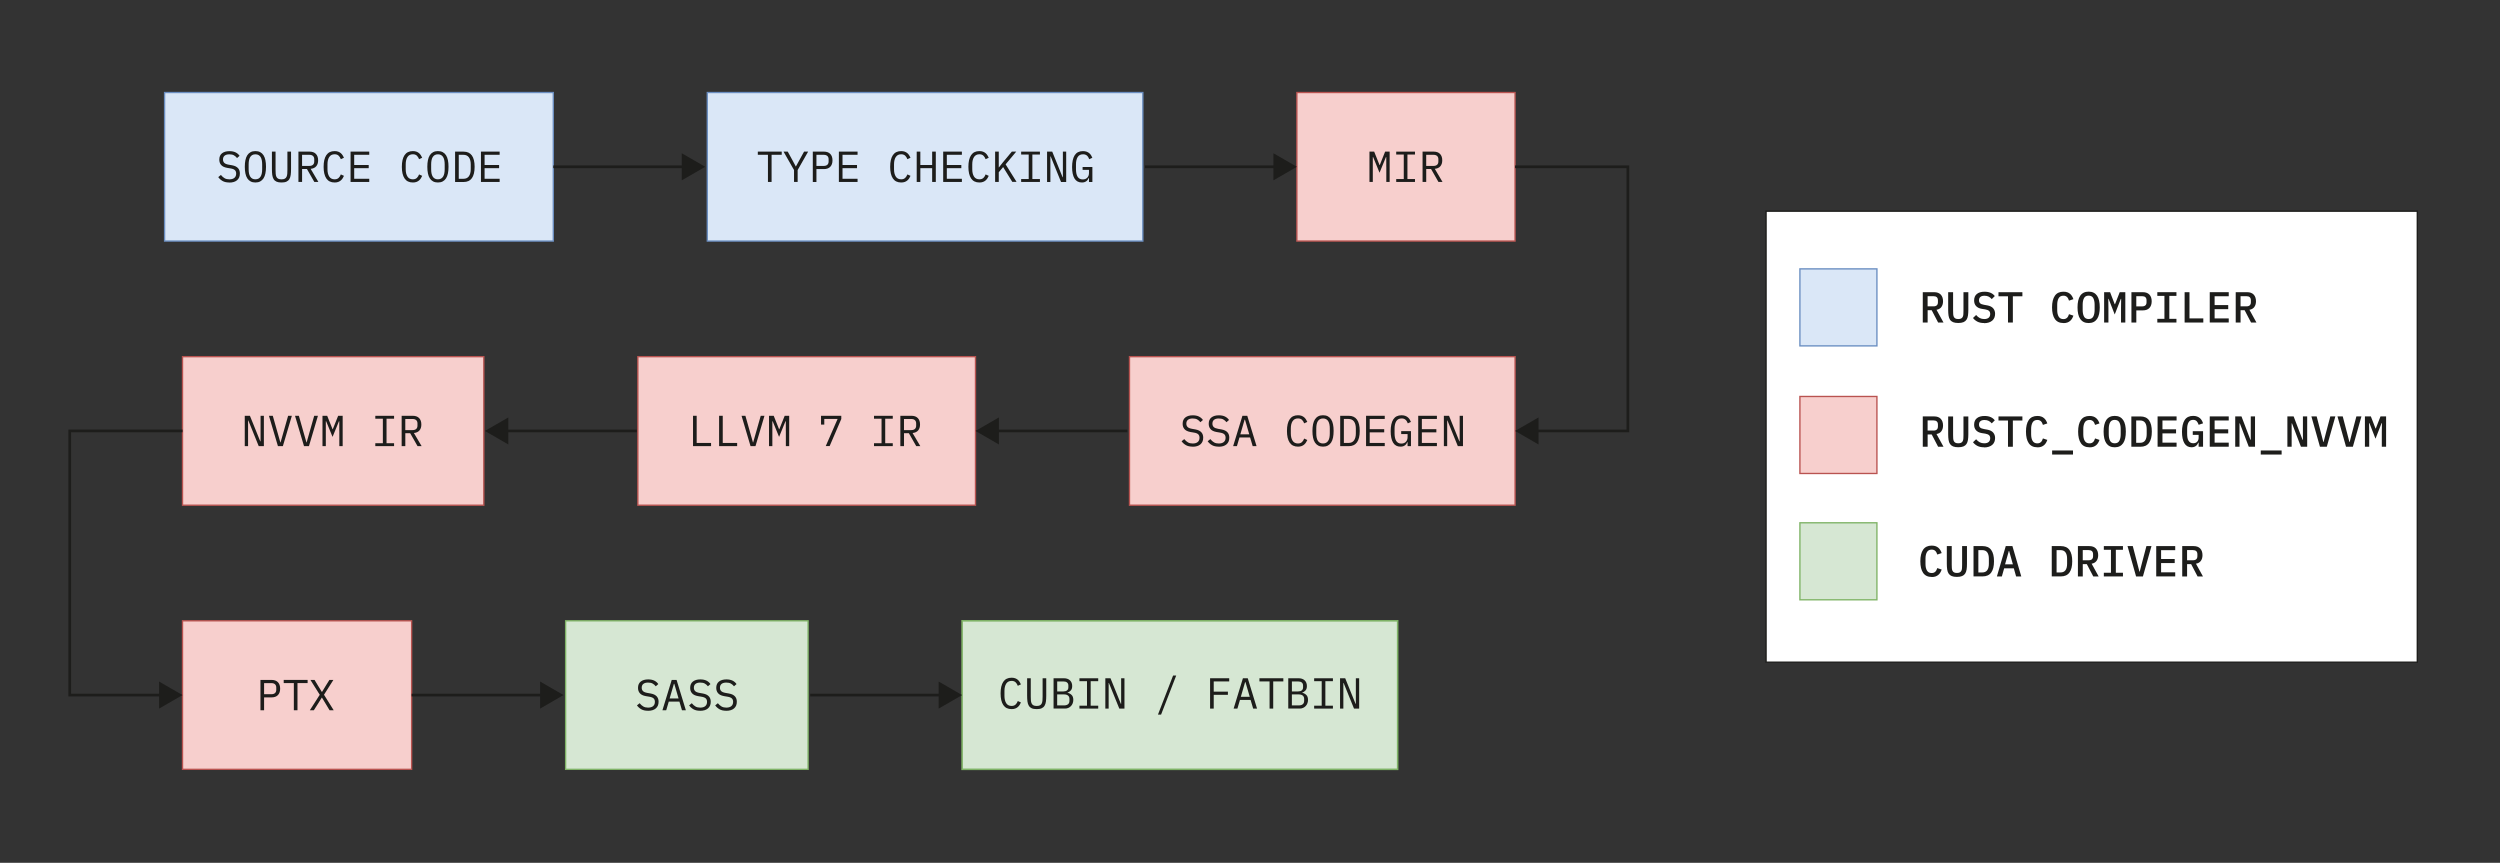<?xml version="1.0" encoding="UTF-8"?><svg id="uuid-ba31ab89-766f-4e79-b352-9a2dfa00c470" xmlns="http://www.w3.org/2000/svg" viewBox="0 0 920.31 317.62"><rect x="0" y="0" width="920.31" height="317.62" fill="#333333" stroke="none"/><defs><style>.uuid-24605979-3a7c-46a0-a630-9b6635916301{fill:none;}.uuid-24605979-3a7c-46a0-a630-9b6635916301,.uuid-98da54d8-7b99-4f0a-93c2-4b90463f7557,.uuid-9e5d0612-d1cd-4d9a-9dae-942afd8607a7,.uuid-15ccc349-8df8-4297-872e-49b38edc8a55,.uuid-fdd281a7-ba90-4a78-82f0-7243ea5070c3,.uuid-361a6b48-7103-4684-a9e9-2559e485c5c1{stroke-miterlimit:10;}.uuid-24605979-3a7c-46a0-a630-9b6635916301,.uuid-fdd281a7-ba90-4a78-82f0-7243ea5070c3{stroke:#1d1d1b;}.uuid-98da54d8-7b99-4f0a-93c2-4b90463f7557,.uuid-9e5d0612-d1cd-4d9a-9dae-942afd8607a7,.uuid-fdd281a7-ba90-4a78-82f0-7243ea5070c3,.uuid-361a6b48-7103-4684-a9e9-2559e485c5c1{stroke-width:.5px;}.uuid-98da54d8-7b99-4f0a-93c2-4b90463f7557,.uuid-15ccc349-8df8-4297-872e-49b38edc8a55{fill:#d6e7d3;stroke:#7fb366;}.uuid-9e5d0612-d1cd-4d9a-9dae-942afd8607a7{fill:#dae7f7;stroke:#6a8ec1;}.uuid-15ccc349-8df8-4297-872e-49b38edc8a55{stroke-width:.58px;}.uuid-fdd281a7-ba90-4a78-82f0-7243ea5070c3{fill:#fff;}.uuid-361a6b48-7103-4684-a9e9-2559e485c5c1{fill:#f7cfcd;stroke:#b95350;}.uuid-60625e82-5628-4b8d-a064-0009bfe8c8fd{fill:#1d1d1b;}</style></defs><rect class="uuid-fdd281a7-ba90-4a78-82f0-7243ea5070c3" x="650.13" y="77.74" width="239.74" height="166.03"/><rect class="uuid-361a6b48-7103-4684-a9e9-2559e485c5c1" x="662.59" y="145.95" width="28.35" height="28.35"/><rect class="uuid-9e5d0612-d1cd-4d9a-9dae-942afd8607a7" x="662.59" y="98.98" width="28.35" height="28.35"/><rect class="uuid-98da54d8-7b99-4f0a-93c2-4b90463f7557" x="662.59" y="192.45" width="28.35" height="28.35"/><g><path class="uuid-60625e82-5628-4b8d-a064-0009bfe8c8fd" d="M709.6,118.73h-1.78v-11.17h4.18c1.07,0,1.88,.3,2.44,.89,.56,.6,.84,1.42,.84,2.46,0,.85-.21,1.55-.62,2.11s-1.01,.89-1.79,1.02l2.58,4.69h-1.98l-2.37-4.53h-1.49v4.53Zm2.14-5.95c1.11,0,1.66-.51,1.66-1.53v-.69c0-1.02-.56-1.53-1.66-1.53h-2.14v3.74h2.14Z"/><path class="uuid-60625e82-5628-4b8d-a064-0009bfe8c8fd" d="M718.98,107.56v6.88c0,.46,.01,.88,.04,1.25,.03,.37,.1,.69,.23,.95s.32,.46,.58,.6c.26,.14,.61,.21,1.06,.21s.8-.07,1.06-.21,.45-.34,.58-.6c.13-.26,.21-.58,.23-.95s.04-.79,.04-1.25v-6.88h1.79v6.54c0,.8-.05,1.5-.14,2.1-.09,.6-.27,1.1-.54,1.5s-.64,.7-1.13,.9c-.49,.2-1.12,.3-1.9,.3s-1.41-.1-1.9-.3c-.48-.2-.86-.5-1.13-.9-.27-.4-.45-.9-.54-1.5s-.14-1.3-.14-2.1v-6.54h1.79Z"/><path class="uuid-60625e82-5628-4b8d-a064-0009bfe8c8fd" d="M730.39,118.92c-.97,0-1.79-.17-2.45-.51s-1.21-.79-1.63-1.35l1.15-1.1c.43,.51,.88,.89,1.36,1.13,.48,.24,1.02,.36,1.63,.36,.7,0,1.24-.16,1.62-.48s.57-.78,.57-1.39c0-.48-.14-.86-.42-1.12-.28-.26-.75-.45-1.42-.57l-1.22-.19c-.53-.08-.98-.23-1.34-.42-.36-.2-.66-.43-.88-.7-.22-.27-.39-.58-.49-.91s-.15-.69-.15-1.06c0-1.05,.34-1.86,1.02-2.4,.68-.55,1.62-.82,2.82-.82,.88,0,1.64,.14,2.26,.42,.62,.28,1.13,.67,1.51,1.18l-1.12,1.12c-.31-.37-.67-.67-1.1-.9-.42-.23-.94-.34-1.56-.34-.66,0-1.17,.14-1.51,.43-.35,.28-.52,.7-.52,1.25,0,.46,.13,.82,.41,1.09,.27,.26,.75,.45,1.45,.57l1.18,.21c1,.18,1.73,.55,2.19,1.09,.46,.55,.69,1.22,.69,2.01,0,.51-.09,.98-.26,1.41-.18,.43-.44,.79-.78,1.09-.35,.3-.77,.53-1.28,.7-.51,.17-1.09,.25-1.74,.25Z"/><path class="uuid-60625e82-5628-4b8d-a064-0009bfe8c8fd" d="M740.98,109.07v9.66h-1.79v-9.66h-3.5v-1.5h8.8v1.5h-3.5Z"/><path class="uuid-60625e82-5628-4b8d-a064-0009bfe8c8fd" d="M759.6,118.92c-1.42,0-2.47-.5-3.16-1.5-.69-1-1.03-2.43-1.03-4.27s.34-3.27,1.03-4.27c.69-1,1.74-1.5,3.16-1.5,.54,0,1.02,.07,1.42,.21,.4,.14,.74,.34,1.03,.59,.29,.25,.53,.54,.73,.87,.2,.33,.36,.69,.49,1.08l-1.62,.54c-.09-.26-.18-.5-.29-.72-.11-.22-.24-.42-.4-.58-.16-.16-.35-.29-.57-.38-.22-.1-.49-.14-.81-.14-.79,0-1.37,.3-1.73,.91s-.54,1.42-.54,2.45v1.9c0,1.03,.18,1.84,.54,2.45,.36,.6,.94,.91,1.73,.91,.32,0,.59-.05,.81-.14,.22-.1,.41-.22,.57-.38,.16-.16,.29-.35,.4-.58,.11-.22,.2-.46,.29-.72l1.62,.54c-.13,.38-.29,.74-.49,1.08s-.44,.63-.73,.87c-.29,.25-.63,.44-1.03,.59-.4,.14-.87,.21-1.42,.21Z"/><path class="uuid-60625e82-5628-4b8d-a064-0009bfe8c8fd" d="M768.88,118.92c-.7,0-1.31-.13-1.83-.39-.52-.26-.94-.64-1.28-1.13-.34-.49-.58-1.09-.74-1.81-.16-.71-.24-1.53-.24-2.45s.08-1.72,.24-2.44c.16-.72,.41-1.33,.74-1.82s.76-.87,1.28-1.13c.52-.26,1.13-.39,1.83-.39s1.31,.13,1.83,.39c.52,.26,.94,.64,1.28,1.13s.58,1.1,.74,1.82c.16,.72,.24,1.53,.24,2.44s-.08,1.73-.24,2.45c-.16,.71-.41,1.32-.74,1.81-.34,.49-.76,.87-1.28,1.13s-1.13,.39-1.83,.39Zm0-1.47c.8,0,1.37-.3,1.7-.91,.33-.61,.5-1.43,.5-2.47v-1.88c0-1.03-.17-1.84-.5-2.45-.33-.6-.9-.91-1.7-.91s-1.37,.3-1.7,.91c-.33,.6-.5,1.42-.5,2.45v1.9c0,1.03,.17,1.84,.5,2.45,.33,.6,.9,.91,1.7,.91Z"/><path class="uuid-60625e82-5628-4b8d-a064-0009bfe8c8fd" d="M780.8,113.39l.05-3.36h-.13l-2.24,5.74-2.24-5.74h-.13l.05,3.36v5.34h-1.58v-11.17h2.19l1.71,4.43h.11l1.73-4.43h2.06v11.17h-1.58v-5.34Z"/><path class="uuid-60625e82-5628-4b8d-a064-0009bfe8c8fd" d="M784.63,118.73v-11.17h4.18c1.07,0,1.88,.3,2.44,.89,.56,.6,.84,1.42,.84,2.46s-.28,1.86-.84,2.46c-.56,.6-1.37,.89-2.44,.89h-2.38v4.46h-1.79Zm1.79-5.94h2.11c1.11,0,1.66-.51,1.66-1.54v-.69c0-1.02-.55-1.53-1.66-1.53h-2.11v3.76Z"/><path class="uuid-60625e82-5628-4b8d-a064-0009bfe8c8fd" d="M794.16,118.73v-1.36h2.62v-8.45h-2.62v-1.36h7.04v1.36h-2.62v8.45h2.62v1.36h-7.04Z"/><path class="uuid-60625e82-5628-4b8d-a064-0009bfe8c8fd" d="M804.21,118.73v-11.17h1.79v9.66h5.09v1.5h-6.88Z"/><path class="uuid-60625e82-5628-4b8d-a064-0009bfe8c8fd" d="M813.46,118.73v-11.17h6.99v1.5h-5.2v3.25h5.01v1.5h-5.01v3.41h5.2v1.5h-6.99Z"/><path class="uuid-60625e82-5628-4b8d-a064-0009bfe8c8fd" d="M824.8,118.73h-1.78v-11.17h4.18c1.07,0,1.88,.3,2.44,.89,.56,.6,.84,1.42,.84,2.46,0,.85-.21,1.55-.62,2.11s-1.01,.89-1.79,1.02l2.58,4.69h-1.98l-2.37-4.53h-1.49v4.53Zm2.14-5.95c1.11,0,1.66-.51,1.66-1.53v-.69c0-1.02-.55-1.53-1.66-1.53h-2.14v3.74h2.14Z"/></g><g><path class="uuid-60625e82-5628-4b8d-a064-0009bfe8c8fd" d="M709.6,164.46h-1.78v-11.17h4.18c1.07,0,1.88,.3,2.44,.89,.56,.6,.84,1.42,.84,2.46,0,.85-.21,1.55-.62,2.11s-1.01,.89-1.79,1.02l2.58,4.69h-1.98l-2.37-4.53h-1.49v4.53Zm2.14-5.95c1.11,0,1.66-.51,1.66-1.53v-.69c0-1.02-.56-1.53-1.66-1.53h-2.14v3.74h2.14Z"/><path class="uuid-60625e82-5628-4b8d-a064-0009bfe8c8fd" d="M718.98,153.3v6.88c0,.46,.01,.88,.04,1.25,.03,.37,.1,.69,.23,.95s.32,.46,.58,.6,.61,.21,1.06,.21,.8-.07,1.06-.21,.45-.34,.58-.6,.21-.58,.23-.95,.04-.79,.04-1.25v-6.88h1.79v6.54c0,.8-.04,1.5-.14,2.1s-.27,1.1-.54,1.5-.64,.7-1.13,.9c-.49,.2-1.12,.3-1.9,.3s-1.41-.1-1.9-.3c-.49-.2-.86-.5-1.13-.9s-.45-.9-.54-1.5-.14-1.3-.14-2.1v-6.54h1.79Z"/><path class="uuid-60625e82-5628-4b8d-a064-0009bfe8c8fd" d="M730.39,164.66c-.97,0-1.79-.17-2.45-.51s-1.21-.79-1.63-1.35l1.15-1.1c.43,.51,.88,.89,1.36,1.13,.48,.24,1.02,.36,1.63,.36,.7,0,1.25-.16,1.62-.48s.57-.78,.57-1.39c0-.48-.14-.86-.42-1.12-.28-.26-.75-.45-1.42-.57l-1.22-.19c-.53-.08-.98-.23-1.34-.42-.36-.2-.66-.43-.88-.7s-.39-.58-.49-.91-.15-.69-.15-1.06c0-1.05,.34-1.86,1.02-2.4,.68-.55,1.62-.82,2.82-.82,.88,0,1.64,.14,2.26,.42s1.13,.67,1.51,1.18l-1.12,1.12c-.31-.37-.67-.67-1.1-.9-.42-.23-.94-.34-1.56-.34-.66,0-1.17,.14-1.51,.43-.35,.28-.52,.7-.52,1.25,0,.46,.14,.82,.41,1.09,.27,.26,.75,.45,1.45,.57l1.18,.21c1,.18,1.73,.55,2.19,1.09,.46,.55,.69,1.22,.69,2.01,0,.51-.09,.98-.26,1.41s-.44,.79-.78,1.09c-.35,.3-.77,.53-1.28,.7s-1.08,.25-1.74,.25Z"/><path class="uuid-60625e82-5628-4b8d-a064-0009bfe8c8fd" d="M740.98,154.8v9.66h-1.79v-9.66h-3.5v-1.5h8.8v1.5h-3.5Z"/><path class="uuid-60625e82-5628-4b8d-a064-0009bfe8c8fd" d="M750,164.66c-1.42,0-2.47-.5-3.16-1.5-.69-1-1.03-2.43-1.03-4.27s.34-3.27,1.03-4.27c.69-1,1.74-1.5,3.16-1.5,.54,0,1.02,.07,1.42,.21,.4,.14,.74,.34,1.03,.59,.29,.25,.53,.54,.73,.87,.2,.33,.36,.69,.49,1.08l-1.62,.54c-.08-.26-.18-.5-.29-.72-.11-.22-.24-.42-.4-.58-.16-.16-.35-.29-.57-.38-.22-.1-.49-.14-.81-.14-.79,0-1.37,.3-1.73,.91s-.54,1.42-.54,2.45v1.9c0,1.03,.18,1.84,.54,2.45,.36,.6,.94,.91,1.73,.91,.32,0,.59-.05,.81-.14,.22-.1,.41-.22,.57-.38,.16-.16,.29-.35,.4-.58,.11-.22,.2-.46,.29-.72l1.62,.54c-.13,.38-.29,.74-.49,1.08s-.44,.63-.73,.87-.63,.44-1.03,.59c-.4,.14-.87,.21-1.42,.21Z"/><path class="uuid-60625e82-5628-4b8d-a064-0009bfe8c8fd" d="M755.44,167.33v-1.5h7.68v1.5h-7.68Z"/><path class="uuid-60625e82-5628-4b8d-a064-0009bfe8c8fd" d="M769.2,164.66c-1.42,0-2.47-.5-3.16-1.5-.69-1-1.03-2.43-1.03-4.27s.34-3.27,1.03-4.27c.69-1,1.74-1.5,3.16-1.5,.54,0,1.02,.07,1.42,.21,.4,.14,.74,.34,1.03,.59,.29,.25,.53,.54,.73,.87,.2,.33,.36,.69,.49,1.08l-1.62,.54c-.09-.26-.18-.5-.29-.72-.11-.22-.24-.42-.4-.58-.16-.16-.35-.29-.57-.38-.22-.1-.49-.14-.81-.14-.79,0-1.37,.3-1.73,.91-.36,.6-.54,1.42-.54,2.45v1.9c0,1.03,.18,1.84,.54,2.45,.36,.6,.94,.91,1.73,.91,.32,0,.59-.05,.81-.14,.22-.1,.41-.22,.57-.38,.16-.16,.29-.35,.4-.58,.11-.22,.2-.46,.29-.72l1.62,.54c-.13,.38-.29,.74-.49,1.08s-.44,.63-.73,.87-.63,.44-1.03,.59c-.4,.14-.87,.21-1.42,.21Z"/><path class="uuid-60625e82-5628-4b8d-a064-0009bfe8c8fd" d="M778.48,164.66c-.7,0-1.31-.13-1.83-.39-.52-.26-.94-.64-1.28-1.13-.34-.49-.58-1.09-.74-1.81-.16-.71-.24-1.53-.24-2.45s.08-1.72,.24-2.44c.16-.72,.41-1.33,.74-1.82s.76-.87,1.28-1.13c.52-.26,1.13-.39,1.83-.39s1.31,.13,1.83,.39c.52,.26,.94,.64,1.28,1.13s.58,1.1,.74,1.82c.16,.72,.24,1.53,.24,2.44s-.08,1.73-.24,2.45c-.16,.71-.41,1.32-.74,1.81-.34,.49-.76,.87-1.28,1.13s-1.13,.39-1.83,.39Zm0-1.47c.8,0,1.37-.3,1.7-.91,.33-.61,.5-1.43,.5-2.47v-1.88c0-1.03-.17-1.84-.5-2.45s-.9-.91-1.7-.91-1.37,.3-1.7,.91c-.33,.6-.5,1.42-.5,2.45v1.9c0,1.03,.17,1.84,.5,2.45,.33,.6,.9,.91,1.7,.91Z"/><path class="uuid-60625e82-5628-4b8d-a064-0009bfe8c8fd" d="M784.6,153.3h3.33c1.43,0,2.49,.47,3.18,1.42,.69,.95,1.03,2.34,1.03,4.16s-.34,3.21-1.03,4.16c-.69,.95-1.75,1.42-3.18,1.42h-3.33v-11.17Zm3.22,9.7c.82,0,1.43-.27,1.83-.82,.4-.55,.6-1.34,.6-2.36v-1.86c0-1.02-.2-1.81-.6-2.36-.4-.55-1.01-.82-1.83-.82h-1.44v8.22h1.44Z"/><path class="uuid-60625e82-5628-4b8d-a064-0009bfe8c8fd" d="M794.26,164.46v-11.17h6.99v1.5h-5.2v3.25h5.01v1.5h-5.01v3.41h5.2v1.5h-6.99Z"/><path class="uuid-60625e82-5628-4b8d-a064-0009bfe8c8fd" d="M809.36,162.93h-.11c-.1,.22-.21,.44-.34,.65-.13,.21-.3,.39-.5,.55s-.43,.29-.71,.38c-.28,.1-.6,.14-.96,.14-1.16,0-2.04-.5-2.62-1.49-.59-.99-.88-2.39-.88-4.21s.34-3.35,1.01-4.35c.67-1,1.7-1.5,3.09-1.5,.54,0,1.02,.07,1.43,.22,.41,.15,.76,.35,1.05,.59s.53,.54,.72,.87,.35,.69,.46,1.06l-1.62,.54c-.08-.25-.18-.48-.29-.7s-.24-.41-.39-.58c-.16-.17-.34-.3-.56-.4-.22-.1-.48-.14-.79-.14-.78,0-1.34,.3-1.69,.91-.35,.6-.52,1.42-.52,2.44v1.78c0,.51,.04,.98,.11,1.41,.07,.43,.2,.79,.38,1.1,.18,.3,.41,.54,.69,.71,.28,.17,.63,.26,1.03,.26,.65,0,1.15-.19,1.5-.58,.35-.39,.52-.89,.52-1.5v-1.01h-2.16v-1.34h3.79v5.71h-1.63v-1.54Z"/><path class="uuid-60625e82-5628-4b8d-a064-0009bfe8c8fd" d="M813.46,164.46v-11.17h6.99v1.5h-5.2v3.25h5.01v1.5h-5.01v3.41h5.2v1.5h-6.99Z"/><path class="uuid-60625e82-5628-4b8d-a064-0009bfe8c8fd" d="M824.55,155.87h-.14v8.59h-1.57v-11.17h2.3l3.28,8.59h.14v-8.59h1.57v11.17h-2.3l-3.28-8.59Z"/><path class="uuid-60625e82-5628-4b8d-a064-0009bfe8c8fd" d="M832.24,167.33v-1.5h7.68v1.5h-7.68Z"/><path class="uuid-60625e82-5628-4b8d-a064-0009bfe8c8fd" d="M843.75,155.87h-.14v8.59h-1.57v-11.17h2.3l3.28,8.59h.14v-8.59h1.57v11.17h-2.3l-3.28-8.59Z"/><path class="uuid-60625e82-5628-4b8d-a064-0009bfe8c8fd" d="M854.03,164.46l-3.15-11.17h1.94l1.47,5.63,.98,3.79h.1l.98-3.79,1.49-5.63h1.86l-3.15,11.17h-2.5Z"/><path class="uuid-60625e82-5628-4b8d-a064-0009bfe8c8fd" d="M863.63,164.46l-3.15-11.17h1.94l1.47,5.63,.98,3.79h.1l.98-3.79,1.49-5.63h1.86l-3.15,11.17h-2.5Z"/><path class="uuid-60625e82-5628-4b8d-a064-0009bfe8c8fd" d="M876.8,159.12l.05-3.36h-.13l-2.24,5.74-2.24-5.74h-.13l.05,3.36v5.34h-1.58v-11.17h2.19l1.71,4.43h.11l1.73-4.43h2.06v11.17h-1.58v-5.34Z"/></g><g><path class="uuid-60625e82-5628-4b8d-a064-0009bfe8c8fd" d="M711.11,212.39c-1.42,0-2.47-.5-3.16-1.5-.69-1-1.03-2.43-1.03-4.27s.34-3.27,1.03-4.27c.69-1,1.74-1.5,3.16-1.5,.54,0,1.02,.07,1.42,.21,.4,.14,.74,.34,1.03,.59,.29,.25,.53,.54,.73,.87s.36,.69,.49,1.08l-1.62,.54c-.09-.26-.18-.5-.29-.72s-.24-.42-.4-.58-.35-.29-.57-.38c-.22-.1-.49-.14-.81-.14-.79,0-1.37,.3-1.73,.91-.36,.6-.54,1.42-.54,2.45v1.9c0,1.03,.18,1.84,.54,2.45,.36,.61,.94,.91,1.73,.91,.32,0,.59-.05,.81-.14,.22-.1,.41-.22,.57-.38,.16-.16,.29-.35,.4-.58,.11-.22,.2-.46,.29-.72l1.62,.54c-.13,.38-.29,.74-.49,1.08s-.44,.63-.73,.87-.63,.44-1.03,.59c-.4,.14-.87,.21-1.42,.21Z"/><path class="uuid-60625e82-5628-4b8d-a064-0009bfe8c8fd" d="M718.48,201.03v6.88c0,.46,.01,.88,.04,1.25,.03,.37,.1,.69,.23,.95s.32,.46,.58,.6c.26,.14,.61,.21,1.06,.21s.8-.07,1.06-.21c.26-.14,.45-.34,.58-.6s.21-.58,.23-.95,.04-.79,.04-1.25v-6.88h1.79v6.54c0,.8-.04,1.5-.14,2.1s-.27,1.1-.54,1.5c-.27,.4-.64,.7-1.13,.9s-1.12,.3-1.9,.3-1.41-.1-1.9-.3-.86-.5-1.13-.9c-.27-.4-.45-.9-.54-1.5s-.14-1.3-.14-2.1v-6.54h1.79Z"/><path class="uuid-60625e82-5628-4b8d-a064-0009bfe8c8fd" d="M726.5,201.03h3.33c1.43,0,2.49,.47,3.18,1.42,.69,.95,1.03,2.34,1.03,4.16s-.34,3.21-1.03,4.16c-.69,.95-1.75,1.42-3.18,1.42h-3.33v-11.17Zm3.22,9.7c.82,0,1.43-.27,1.83-.82,.4-.55,.6-1.34,.6-2.36v-1.86c0-1.02-.2-1.81-.6-2.36-.4-.55-1.01-.82-1.83-.82h-1.44v8.22h1.44Z"/><path class="uuid-60625e82-5628-4b8d-a064-0009bfe8c8fd" d="M742.18,212.2l-.85-2.99h-3.55l-.85,2.99h-1.82l3.26-11.17h2.45l3.26,11.17h-1.9Zm-2.56-9.36h-.13l-1.38,4.9h2.88l-1.38-4.9Z"/><path class="uuid-60625e82-5628-4b8d-a064-0009bfe8c8fd" d="M755.3,201.03h3.33c1.43,0,2.49,.47,3.18,1.42,.69,.95,1.03,2.34,1.03,4.16s-.34,3.21-1.03,4.16c-.69,.95-1.75,1.42-3.18,1.42h-3.33v-11.17Zm3.22,9.7c.82,0,1.43-.27,1.83-.82,.4-.55,.6-1.34,.6-2.36v-1.86c0-1.02-.2-1.81-.6-2.36-.4-.55-1.01-.82-1.83-.82h-1.44v8.22h1.44Z"/><path class="uuid-60625e82-5628-4b8d-a064-0009bfe8c8fd" d="M766.71,212.2h-1.78v-11.17h4.18c1.07,0,1.88,.3,2.44,.89,.56,.6,.84,1.42,.84,2.46,0,.85-.21,1.55-.62,2.11s-1.01,.89-1.79,1.02l2.58,4.69h-1.98l-2.37-4.53h-1.49v4.53Zm2.14-5.95c1.11,0,1.66-.51,1.66-1.53v-.69c0-1.02-.56-1.53-1.66-1.53h-2.14v3.74h2.14Z"/><path class="uuid-60625e82-5628-4b8d-a064-0009bfe8c8fd" d="M774.47,212.2v-1.36h2.62v-8.45h-2.62v-1.36h7.04v1.36h-2.62v8.45h2.62v1.36h-7.04Z"/><path class="uuid-60625e82-5628-4b8d-a064-0009bfe8c8fd" d="M786.34,212.2l-3.15-11.17h1.94l1.47,5.63,.98,3.79h.1l.98-3.79,1.49-5.63h1.86l-3.15,11.17h-2.5Z"/><path class="uuid-60625e82-5628-4b8d-a064-0009bfe8c8fd" d="M793.76,212.2v-11.17h6.99v1.5h-5.2v3.25h5.01v1.5h-5.01v3.41h5.2v1.5h-6.99Z"/><path class="uuid-60625e82-5628-4b8d-a064-0009bfe8c8fd" d="M805.11,212.2h-1.78v-11.17h4.18c1.07,0,1.88,.3,2.44,.89,.56,.6,.84,1.42,.84,2.46,0,.85-.21,1.55-.62,2.11s-1.01,.89-1.79,1.02l2.58,4.69h-1.98l-2.37-4.53h-1.49v4.53Zm2.14-5.95c1.11,0,1.66-.51,1.66-1.53v-.69c0-1.02-.56-1.53-1.66-1.53h-2.14v3.74h2.14Z"/></g><rect class="uuid-9e5d0612-d1cd-4d9a-9dae-942afd8607a7" x="60.59" y="34.06" width="143.09" height="54.68"/><g><path class="uuid-60625e82-5628-4b8d-a064-0009bfe8c8fd" d="M84.38,67.18c-1,0-1.82-.19-2.46-.56-.64-.37-1.17-.85-1.58-1.42l.98-.8c.44,.54,.9,.95,1.38,1.22s1.06,.4,1.74,.4c.81,0,1.43-.19,1.86-.56,.43-.37,.64-.89,.64-1.56,0-.54-.15-.96-.46-1.26-.31-.3-.85-.52-1.62-.64l-1.25-.21c-.54-.1-1-.24-1.37-.43-.37-.19-.66-.42-.89-.7-.22-.27-.38-.57-.48-.9s-.14-.67-.14-1.02c0-1.03,.34-1.8,1.01-2.32,.67-.52,1.58-.78,2.72-.78,.9,0,1.65,.15,2.26,.45,.61,.3,1.11,.73,1.48,1.27l-.94,.82c-.31-.41-.68-.74-1.12-.99-.44-.26-1-.38-1.7-.38-.76,0-1.34,.16-1.74,.48-.41,.32-.61,.79-.61,1.43,0,.5,.15,.9,.46,1.22,.3,.31,.85,.54,1.64,.68l1.2,.21c.54,.1,1,.24,1.38,.43,.37,.19,.67,.42,.9,.69,.23,.27,.39,.57,.49,.9,.1,.33,.14,.68,.14,1.04,0,1.04-.34,1.85-1.02,2.44s-1.64,.88-2.89,.88Z"/><path class="uuid-60625e82-5628-4b8d-a064-0009bfe8c8fd" d="M94.02,67.18c-.68,0-1.27-.13-1.76-.39-.49-.26-.9-.64-1.22-1.13-.32-.49-.56-1.09-.7-1.81-.15-.71-.22-1.53-.22-2.45s.07-1.72,.22-2.44c.15-.72,.38-1.33,.7-1.82,.32-.49,.73-.87,1.22-1.13,.49-.26,1.08-.39,1.76-.39s1.27,.13,1.76,.39c.49,.26,.9,.64,1.22,1.13,.32,.49,.55,1.1,.7,1.82,.15,.72,.22,1.53,.22,2.44s-.07,1.73-.22,2.45c-.15,.71-.38,1.32-.7,1.81-.32,.49-.73,.87-1.22,1.13-.49,.26-1.08,.39-1.76,.39Zm0-1.17c.45,0,.83-.09,1.14-.26,.31-.18,.57-.42,.77-.74,.2-.32,.35-.71,.44-1.16,.09-.45,.14-.96,.14-1.53v-1.82c0-.55-.05-1.06-.14-1.52-.09-.46-.24-.85-.44-1.17-.2-.32-.46-.57-.77-.74-.31-.18-.69-.26-1.14-.26s-.83,.09-1.14,.26c-.31,.18-.57,.42-.77,.74-.2,.32-.35,.71-.44,1.17-.09,.46-.14,.97-.14,1.52v1.82c0,.57,.05,1.07,.14,1.53,.09,.45,.24,.84,.44,1.16,.2,.32,.46,.57,.77,.74,.31,.18,.69,.26,1.14,.26Z"/><path class="uuid-60625e82-5628-4b8d-a064-0009bfe8c8fd" d="M101.44,55.82v6.7c0,.54,.02,1.03,.05,1.46,.03,.43,.12,.79,.26,1.1,.14,.3,.35,.54,.65,.7,.29,.16,.7,.24,1.22,.24s.93-.08,1.22-.24c.29-.16,.51-.39,.65-.7,.14-.3,.22-.67,.26-1.1,.03-.43,.05-.91,.05-1.46v-6.7h1.34v6.38c0,.83-.04,1.56-.12,2.18-.08,.62-.25,1.14-.5,1.55-.25,.42-.61,.73-1.07,.94-.46,.21-1.07,.31-1.83,.31s-1.37-.1-1.83-.31c-.46-.21-.82-.52-1.07-.94-.25-.42-.42-.93-.5-1.55s-.12-1.34-.12-2.18v-6.38h1.34Z"/><path class="uuid-60625e82-5628-4b8d-a064-0009bfe8c8fd" d="M111.2,66.98h-1.34v-11.17h4.06c1.03,0,1.82,.28,2.37,.85s.82,1.35,.82,2.37c0,.91-.23,1.63-.7,2.18s-1.15,.86-2.05,.94l2.85,4.83h-1.5l-2.72-4.77h-1.78v4.77Zm2.69-5.9c.56,0,1-.14,1.32-.42,.31-.28,.47-.69,.47-1.21v-.83c0-.52-.16-.93-.47-1.21-.31-.28-.75-.42-1.32-.42h-2.69v4.1h2.69Z"/><path class="uuid-60625e82-5628-4b8d-a064-0009bfe8c8fd" d="M123.18,67.18c-1.37,0-2.38-.5-3.05-1.49-.67-.99-1-2.42-1-4.29s.33-3.3,1-4.29c.67-.99,1.68-1.49,3.05-1.49,.51,0,.95,.07,1.33,.21,.37,.14,.69,.33,.96,.56,.27,.23,.49,.5,.67,.79,.18,.29,.34,.59,.48,.89l-1.15,.53c-.1-.25-.21-.48-.34-.7-.13-.22-.28-.41-.46-.58-.18-.17-.38-.3-.62-.39-.24-.1-.53-.14-.87-.14-.89,0-1.54,.34-1.98,1.01s-.65,1.57-.65,2.69v1.82c0,1.12,.22,2.02,.65,2.69s1.09,1.01,1.98,1.01c.34,0,.63-.05,.87-.14,.24-.1,.45-.23,.62-.39,.18-.17,.33-.36,.46-.58s.24-.45,.34-.7l1.15,.53c-.14,.31-.3,.61-.48,.9-.18,.29-.41,.55-.67,.78-.27,.23-.59,.42-.96,.56-.37,.14-.82,.21-1.33,.21Z"/><path class="uuid-60625e82-5628-4b8d-a064-0009bfe8c8fd" d="M129.05,66.98v-11.17h6.88v1.17h-5.54v3.76h5.34v1.17h-5.34v3.9h5.54v1.17h-6.88Z"/><path class="uuid-60625e82-5628-4b8d-a064-0009bfe8c8fd" d="M151.98,67.18c-1.37,0-2.38-.5-3.05-1.49-.67-.99-1-2.42-1-4.29s.33-3.3,1-4.29c.67-.99,1.68-1.49,3.05-1.49,.51,0,.95,.07,1.33,.21,.37,.14,.69,.33,.96,.56,.27,.23,.49,.5,.67,.79,.18,.29,.34,.59,.48,.89l-1.15,.53c-.1-.25-.21-.48-.34-.7-.13-.22-.28-.41-.46-.58-.18-.17-.38-.3-.62-.39-.24-.1-.53-.14-.87-.14-.89,0-1.54,.34-1.98,1.01s-.65,1.57-.65,2.69v1.82c0,1.12,.22,2.02,.65,2.69s1.09,1.01,1.98,1.01c.34,0,.63-.05,.87-.14,.24-.1,.45-.23,.62-.39,.18-.17,.33-.36,.46-.58s.24-.45,.34-.7l1.15,.53c-.14,.31-.3,.61-.48,.9-.18,.29-.41,.55-.67,.78-.27,.23-.59,.42-.96,.56-.37,.14-.82,.21-1.33,.21Z"/><path class="uuid-60625e82-5628-4b8d-a064-0009bfe8c8fd" d="M161.21,67.18c-.68,0-1.27-.13-1.76-.39-.49-.26-.9-.64-1.22-1.13-.32-.49-.56-1.09-.7-1.81-.15-.71-.22-1.53-.22-2.45s.07-1.72,.22-2.44c.15-.72,.38-1.33,.7-1.82,.32-.49,.73-.87,1.22-1.13,.49-.26,1.08-.39,1.76-.39s1.27,.13,1.76,.39c.49,.26,.9,.64,1.22,1.13,.32,.49,.55,1.1,.7,1.82,.15,.72,.22,1.53,.22,2.44s-.07,1.73-.22,2.45c-.15,.71-.38,1.32-.7,1.81-.32,.49-.73,.87-1.22,1.13-.49,.26-1.08,.39-1.76,.39Zm0-1.17c.45,0,.83-.09,1.14-.26,.31-.18,.57-.42,.77-.74,.2-.32,.35-.71,.44-1.16,.09-.45,.14-.96,.14-1.53v-1.82c0-.55-.05-1.06-.14-1.52-.09-.46-.24-.85-.44-1.17-.2-.32-.46-.57-.77-.74-.31-.18-.69-.26-1.14-.26s-.83,.09-1.14,.26c-.31,.18-.57,.42-.77,.74-.2,.32-.35,.71-.44,1.17-.09,.46-.14,.97-.14,1.52v1.82c0,.57,.05,1.07,.14,1.53,.09,.45,.24,.84,.44,1.16,.2,.32,.46,.57,.77,.74,.31,.18,.69,.26,1.14,.26Z"/><path class="uuid-60625e82-5628-4b8d-a064-0009bfe8c8fd" d="M167.53,55.82h3.12c1.37,0,2.38,.47,3.06,1.41,.67,.94,1.01,2.33,1.01,4.18s-.34,3.24-1.01,4.18c-.67,.94-1.69,1.41-3.06,1.41h-3.12v-11.17Zm3.06,10c.9,0,1.57-.31,2.02-.93,.45-.62,.68-1.49,.68-2.62v-1.73c0-1.13-.23-2-.68-2.62-.45-.62-1.13-.93-2.02-.93h-1.71v8.83h1.71Z"/><path class="uuid-60625e82-5628-4b8d-a064-0009bfe8c8fd" d="M177.05,66.98v-11.17h6.88v1.17h-5.54v3.76h5.34v1.17h-5.34v3.9h5.54v1.17h-6.88Z"/></g><g><rect class="uuid-9e5d0612-d1cd-4d9a-9dae-942afd8607a7" x="260.37" y="34.06" width="160.34" height="54.68"/><g><path class="uuid-60625e82-5628-4b8d-a064-0009bfe8c8fd" d="M284.04,56.98v10h-1.34v-10h-3.73v-1.17h8.8v1.17h-3.73Z"/><path class="uuid-60625e82-5628-4b8d-a064-0009bfe8c8fd" d="M292.3,66.98v-4.38l-3.86-6.78h1.54l1.6,2.91,1.36,2.54h.06l1.39-2.54,1.6-2.91h1.5l-3.86,6.78v4.38h-1.34Z"/><path class="uuid-60625e82-5628-4b8d-a064-0009bfe8c8fd" d="M299.21,66.98v-11.17h4.06c1.03,0,1.82,.28,2.37,.85s.82,1.35,.82,2.37-.27,1.8-.82,2.37-1.33,.85-2.37,.85h-2.72v4.74h-1.34Zm1.34-5.9h2.69c.57,0,1-.14,1.32-.42,.31-.28,.47-.69,.47-1.21v-.83c0-.52-.16-.93-.47-1.21-.32-.28-.75-.42-1.32-.42h-2.69v4.1Z"/><path class="uuid-60625e82-5628-4b8d-a064-0009bfe8c8fd" d="M308.81,66.98v-11.17h6.88v1.17h-5.54v3.76h5.34v1.17h-5.34v3.9h5.54v1.17h-6.88Z"/><path class="uuid-60625e82-5628-4b8d-a064-0009bfe8c8fd" d="M331.74,67.18c-1.37,0-2.38-.5-3.05-1.49-.67-.99-1-2.42-1-4.29s.33-3.3,1-4.29c.67-.99,1.68-1.49,3.05-1.49,.51,0,.95,.07,1.33,.21,.37,.14,.69,.33,.96,.56,.27,.23,.49,.5,.67,.79,.18,.29,.34,.59,.48,.89l-1.15,.53c-.1-.25-.21-.48-.34-.7-.13-.22-.28-.41-.46-.58-.18-.17-.38-.3-.62-.39-.24-.1-.53-.14-.87-.14-.89,0-1.54,.34-1.98,1.01-.43,.67-.65,1.57-.65,2.69v1.82c0,1.12,.22,2.02,.65,2.69,.43,.67,1.09,1.01,1.98,1.01,.34,0,.63-.05,.87-.14,.24-.1,.45-.23,.62-.39,.18-.17,.33-.36,.46-.58s.24-.45,.34-.7l1.15,.53c-.14,.31-.3,.61-.48,.9-.18,.29-.41,.55-.67,.78-.27,.23-.59,.42-.96,.56-.37,.14-.82,.21-1.33,.21Z"/><path class="uuid-60625e82-5628-4b8d-a064-0009bfe8c8fd" d="M343.15,61.91h-4.35v5.07h-1.34v-11.17h1.34v4.93h4.35v-4.93h1.34v11.17h-1.34v-5.07Z"/><path class="uuid-60625e82-5628-4b8d-a064-0009bfe8c8fd" d="M347.21,66.98v-11.17h6.88v1.17h-5.54v3.76h5.34v1.17h-5.34v3.9h5.54v1.17h-6.88Z"/><path class="uuid-60625e82-5628-4b8d-a064-0009bfe8c8fd" d="M360.54,67.18c-1.37,0-2.38-.5-3.05-1.49-.67-.99-1-2.42-1-4.29s.33-3.3,1-4.29c.67-.99,1.68-1.49,3.05-1.49,.51,0,.96,.07,1.33,.21s.69,.33,.96,.56c.27,.23,.49,.5,.67,.79s.34,.59,.48,.89l-1.15,.53c-.1-.25-.21-.48-.34-.7-.13-.22-.28-.41-.46-.58-.18-.17-.38-.3-.62-.39-.24-.1-.53-.14-.87-.14-.88,0-1.54,.34-1.98,1.01-.43,.67-.65,1.57-.65,2.69v1.82c0,1.12,.22,2.02,.65,2.69,.43,.67,1.09,1.01,1.98,1.01,.34,0,.63-.05,.87-.14,.24-.1,.45-.23,.62-.39,.18-.17,.33-.36,.46-.58s.24-.45,.34-.7l1.15,.53c-.14,.31-.3,.61-.48,.9s-.41,.55-.67,.78c-.27,.23-.59,.42-.96,.56-.37,.14-.82,.21-1.33,.21Z"/><path class="uuid-60625e82-5628-4b8d-a064-0009bfe8c8fd" d="M369.27,61.51l-1.6,1.89v3.58h-1.34v-11.17h1.34v5.82h.05l1.47-1.86,3.3-3.97h1.62l-3.92,4.7,4.03,6.46h-1.57l-3.38-5.47Z"/><path class="uuid-60625e82-5628-4b8d-a064-0009bfe8c8fd" d="M375.91,66.98v-1.07h2.78v-9.02h-2.78v-1.07h6.91v1.07h-2.78v9.02h2.78v1.07h-6.91Z"/><path class="uuid-60625e82-5628-4b8d-a064-0009bfe8c8fd" d="M386.78,57.58h-.11v9.41h-1.22v-11.17h1.9l3.81,9.41h.11v-9.41h1.22v11.17h-1.9l-3.81-9.41Z"/><path class="uuid-60625e82-5628-4b8d-a064-0009bfe8c8fd" d="M400.87,65.5h-.08c-.1,.21-.21,.42-.34,.62s-.29,.38-.49,.54c-.2,.15-.43,.28-.71,.38-.28,.1-.61,.14-.99,.14-1.22,0-2.12-.49-2.71-1.47s-.89-2.39-.89-4.22,.33-3.38,.98-4.37c.65-.99,1.65-1.49,3.01-1.49,.52,0,.98,.07,1.36,.21s.71,.33,.98,.56c.27,.23,.5,.5,.68,.79s.33,.59,.45,.89l-1.15,.53c-.1-.25-.21-.48-.33-.7-.12-.22-.27-.41-.45-.58-.18-.17-.39-.3-.63-.39-.25-.1-.53-.14-.86-.14-.9,0-1.56,.34-1.98,1.01-.42,.67-.63,1.57-.63,2.69v1.73c0,.57,.04,1.08,.13,1.54,.08,.46,.23,.87,.42,1.21,.2,.34,.45,.61,.77,.79,.31,.19,.7,.28,1.16,.28,.73,0,1.29-.22,1.7-.66,.41-.44,.61-1,.61-1.7v-1.15h-2.35v-1.07h3.6v5.52h-1.25v-1.49Z"/></g></g><g><rect class="uuid-361a6b48-7103-4684-a9e9-2559e485c5c1" x="477.41" y="34.06" width="80.32" height="54.68"/><g><path class="uuid-60625e82-5628-4b8d-a064-0009bfe8c8fd" d="M510.32,61.38v-3.54h-.13l-2.35,5.74-2.35-5.74h-.13v9.14h-1.23v-11.17h1.73l1.97,4.93h.1l1.97-4.93h1.66v11.17h-1.23v-5.6Z"/><path class="uuid-60625e82-5628-4b8d-a064-0009bfe8c8fd" d="M513.98,66.98v-1.07h2.78v-9.02h-2.78v-1.07h6.91v1.07h-2.78v9.02h2.78v1.07h-6.91Z"/><path class="uuid-60625e82-5628-4b8d-a064-0009bfe8c8fd" d="M525.02,66.98h-1.34v-11.17h4.06c1.04,0,1.82,.28,2.37,.85s.82,1.35,.82,2.37c0,.91-.24,1.63-.7,2.18-.47,.54-1.15,.86-2.05,.94l2.85,4.83h-1.5l-2.72-4.77h-1.78v4.77Zm2.69-5.9c.56,0,1-.14,1.32-.42,.31-.28,.47-.69,.47-1.21v-.83c0-.52-.16-.93-.47-1.21-.31-.28-.75-.42-1.32-.42h-2.69v4.1h2.69Z"/></g></g><g><rect class="uuid-361a6b48-7103-4684-a9e9-2559e485c5c1" x="415.79" y="131.3" width="141.95" height="54.68"/><g><path class="uuid-60625e82-5628-4b8d-a064-0009bfe8c8fd" d="M439.01,164.42c-1,0-1.82-.19-2.46-.56-.64-.37-1.17-.85-1.58-1.42l.98-.8c.44,.54,.9,.95,1.38,1.22s1.06,.4,1.74,.4c.81,0,1.43-.19,1.86-.56,.43-.37,.64-.89,.64-1.56,0-.54-.16-.96-.46-1.26-.31-.3-.85-.52-1.62-.64l-1.25-.21c-.54-.1-1-.24-1.37-.43-.37-.19-.66-.42-.89-.7-.22-.27-.38-.57-.48-.9-.1-.33-.14-.67-.14-1.02,0-1.03,.34-1.8,1.01-2.32,.67-.52,1.58-.78,2.72-.78,.9,0,1.65,.15,2.26,.45,.61,.3,1.11,.73,1.48,1.27l-.94,.82c-.31-.41-.68-.74-1.12-.99-.44-.26-1-.38-1.7-.38-.76,0-1.34,.16-1.74,.48-.41,.32-.61,.79-.61,1.43,0,.5,.15,.9,.46,1.22,.3,.31,.85,.54,1.64,.68l1.2,.21c.54,.1,1,.24,1.38,.43,.37,.19,.67,.42,.9,.69,.23,.27,.39,.57,.49,.9,.1,.33,.14,.68,.14,1.04,0,1.04-.34,1.85-1.02,2.44-.68,.59-1.64,.88-2.89,.88Z"/><path class="uuid-60625e82-5628-4b8d-a064-0009bfe8c8fd" d="M448.61,164.42c-1,0-1.82-.19-2.46-.56s-1.17-.85-1.58-1.42l.98-.8c.44,.54,.9,.95,1.38,1.22s1.06,.4,1.74,.4c.81,0,1.43-.19,1.86-.56,.43-.37,.64-.89,.64-1.56,0-.54-.15-.96-.46-1.26s-.85-.52-1.62-.64l-1.25-.21c-.54-.1-1-.24-1.37-.43-.37-.19-.66-.42-.89-.7-.22-.27-.38-.57-.48-.9-.1-.33-.14-.67-.14-1.02,0-1.03,.34-1.8,1.01-2.32,.67-.52,1.58-.78,2.72-.78,.9,0,1.65,.15,2.26,.45,.61,.3,1.11,.73,1.48,1.27l-.94,.82c-.31-.41-.68-.74-1.12-.99-.44-.26-1-.38-1.7-.38-.76,0-1.34,.16-1.74,.48-.41,.32-.61,.79-.61,1.43,0,.5,.15,.9,.46,1.22s.85,.54,1.64,.68l1.2,.21c.54,.1,1,.24,1.38,.43s.67,.42,.9,.69c.23,.27,.39,.57,.49,.9,.1,.33,.14,.68,.14,1.04,0,1.04-.34,1.85-1.02,2.44-.68,.59-1.64,.88-2.89,.88Z"/><path class="uuid-60625e82-5628-4b8d-a064-0009bfe8c8fd" d="M461.14,164.23l-.94-3.18h-3.92l-.94,3.18h-1.39l3.42-11.17h1.78l3.42,11.17h-1.42Zm-2.83-9.74h-.14l-1.57,5.39h3.28l-1.57-5.39Z"/><path class="uuid-60625e82-5628-4b8d-a064-0009bfe8c8fd" d="M477.81,164.42c-1.37,0-2.38-.5-3.05-1.49-.67-.99-1-2.42-1-4.29s.33-3.3,1-4.29c.67-.99,1.68-1.49,3.05-1.49,.51,0,.96,.07,1.33,.21s.69,.33,.96,.56c.27,.23,.49,.5,.67,.79s.34,.59,.48,.89l-1.15,.53c-.1-.25-.21-.48-.34-.7-.13-.22-.28-.41-.46-.58-.18-.17-.38-.3-.62-.39-.24-.1-.53-.14-.87-.14-.88,0-1.54,.34-1.98,1.01-.43,.67-.65,1.57-.65,2.69v1.82c0,1.12,.22,2.02,.65,2.69,.43,.67,1.09,1.01,1.98,1.01,.34,0,.63-.05,.87-.14,.24-.1,.45-.23,.62-.39,.18-.17,.33-.36,.46-.58s.24-.45,.34-.7l1.15,.53c-.14,.31-.3,.61-.48,.9s-.41,.55-.67,.78c-.27,.23-.59,.42-.96,.56-.37,.14-.82,.21-1.33,.21Z"/><path class="uuid-60625e82-5628-4b8d-a064-0009bfe8c8fd" d="M487.04,164.42c-.68,0-1.27-.13-1.76-.39-.49-.26-.9-.64-1.22-1.13-.32-.49-.56-1.09-.7-1.81-.15-.71-.22-1.53-.22-2.45s.08-1.72,.22-2.44c.15-.72,.38-1.33,.7-1.82,.32-.49,.72-.87,1.22-1.13,.49-.26,1.08-.39,1.76-.39s1.27,.13,1.76,.39c.49,.26,.9,.64,1.22,1.13,.32,.49,.55,1.1,.7,1.82,.15,.72,.22,1.53,.22,2.44s-.08,1.73-.22,2.45c-.15,.71-.38,1.32-.7,1.81-.32,.49-.73,.87-1.22,1.13s-1.08,.39-1.76,.39Zm0-1.17c.45,0,.83-.09,1.14-.26,.31-.18,.57-.42,.77-.74,.2-.32,.35-.71,.44-1.16,.09-.45,.14-.96,.14-1.53v-1.82c0-.55-.04-1.06-.14-1.52-.09-.46-.24-.85-.44-1.17-.2-.32-.46-.57-.77-.74-.31-.18-.69-.26-1.14-.26s-.83,.09-1.14,.26c-.31,.18-.57,.42-.77,.74-.2,.32-.35,.71-.44,1.17-.09,.46-.14,.97-.14,1.52v1.82c0,.57,.05,1.07,.14,1.53,.09,.45,.24,.84,.44,1.16,.2,.32,.46,.57,.77,.74,.31,.18,.69,.26,1.14,.26Z"/><path class="uuid-60625e82-5628-4b8d-a064-0009bfe8c8fd" d="M493.36,153.06h3.12c1.37,0,2.38,.47,3.06,1.41,.67,.94,1.01,2.33,1.01,4.18s-.34,3.24-1.01,4.18c-.67,.94-1.69,1.41-3.06,1.41h-3.12v-11.17Zm3.06,10c.9,0,1.57-.31,2.02-.93,.45-.62,.68-1.49,.68-2.62v-1.73c0-1.13-.23-2-.68-2.62s-1.13-.93-2.02-.93h-1.71v8.83h1.71Z"/><path class="uuid-60625e82-5628-4b8d-a064-0009bfe8c8fd" d="M502.88,164.23v-11.17h6.88v1.17h-5.54v3.76h5.34v1.17h-5.34v3.9h5.54v1.17h-6.88Z"/><path class="uuid-60625e82-5628-4b8d-a064-0009bfe8c8fd" d="M518.15,162.74h-.08c-.1,.21-.21,.42-.34,.62s-.29,.38-.49,.54c-.2,.15-.43,.28-.71,.38-.28,.1-.61,.14-.99,.14-1.22,0-2.12-.49-2.71-1.47s-.89-2.39-.89-4.22,.33-3.38,.98-4.37c.65-.99,1.65-1.49,3.01-1.49,.52,0,.98,.07,1.36,.21s.71,.33,.98,.56c.27,.23,.5,.5,.68,.79s.33,.59,.45,.89l-1.15,.53c-.1-.25-.21-.48-.33-.7-.12-.22-.27-.41-.45-.58-.18-.17-.39-.3-.63-.39-.25-.1-.53-.14-.86-.14-.9,0-1.56,.34-1.98,1.01-.42,.67-.63,1.57-.63,2.69v1.73c0,.57,.04,1.08,.13,1.54,.08,.46,.23,.87,.42,1.21,.2,.34,.45,.61,.77,.79,.31,.19,.7,.28,1.16,.28,.73,0,1.29-.22,1.7-.66,.41-.44,.61-1,.61-1.7v-1.15h-2.35v-1.07h3.6v5.52h-1.25v-1.49Z"/><path class="uuid-60625e82-5628-4b8d-a064-0009bfe8c8fd" d="M522.08,164.23v-11.17h6.88v1.17h-5.54v3.76h5.34v1.17h-5.34v3.9h5.54v1.17h-6.88Z"/><path class="uuid-60625e82-5628-4b8d-a064-0009bfe8c8fd" d="M532.85,154.82h-.11v9.41h-1.22v-11.17h1.9l3.81,9.41h.11v-9.41h1.22v11.17h-1.9l-3.81-9.41Z"/></g></g><g><rect class="uuid-361a6b48-7103-4684-a9e9-2559e485c5c1" x="234.81" y="131.3" width="124.29" height="54.68"/><g><path class="uuid-60625e82-5628-4b8d-a064-0009bfe8c8fd" d="M255.12,164.23v-11.17h1.34v10h5.3v1.17h-6.64Z"/><path class="uuid-60625e82-5628-4b8d-a064-0009bfe8c8fd" d="M264.72,164.23v-11.17h1.34v10h5.3v1.17h-6.64Z"/><path class="uuid-60625e82-5628-4b8d-a064-0009bfe8c8fd" d="M276.29,164.23l-3.31-11.17h1.42l1.58,5.58,1.2,4.22h.08l1.2-4.22,1.58-5.58h1.38l-3.31,11.17h-1.82Z"/><path class="uuid-60625e82-5628-4b8d-a064-0009bfe8c8fd" d="M289.28,158.63v-3.54h-.13l-2.35,5.74-2.35-5.74h-.13v9.14h-1.23v-11.17h1.73l1.97,4.93h.1l1.97-4.93h1.66v11.17h-1.23v-5.6Z"/><path class="uuid-60625e82-5628-4b8d-a064-0009bfe8c8fd" d="M303.97,164.23l4.37-10h-4.9v2.08h-1.2v-3.25h7.46v1.18l-4.29,9.98h-1.44Z"/><path class="uuid-60625e82-5628-4b8d-a064-0009bfe8c8fd" d="M321.74,164.23v-1.07h2.78v-9.02h-2.78v-1.07h6.91v1.07h-2.78v9.02h2.78v1.07h-6.91Z"/><path class="uuid-60625e82-5628-4b8d-a064-0009bfe8c8fd" d="M332.78,164.23h-1.34v-11.17h4.06c1.04,0,1.82,.28,2.37,.85s.82,1.35,.82,2.37c0,.91-.24,1.63-.7,2.18-.47,.54-1.15,.86-2.05,.94l2.85,4.83h-1.5l-2.72-4.77h-1.78v4.77Zm2.69-5.9c.56,0,1-.14,1.32-.42,.31-.28,.47-.69,.47-1.21v-.83c0-.52-.16-.93-.47-1.21-.31-.28-.75-.42-1.32-.42h-2.69v4.1h2.69Z"/></g></g><g><rect class="uuid-361a6b48-7103-4684-a9e9-2559e485c5c1" x="67.19" y="131.3" width="110.92" height="54.68"/><g><path class="uuid-60625e82-5628-4b8d-a064-0009bfe8c8fd" d="M91.43,154.82h-.11v9.41h-1.22v-11.17h1.9l3.81,9.41h.11v-9.41h1.22v11.17h-1.9l-3.81-9.41Z"/><path class="uuid-60625e82-5628-4b8d-a064-0009bfe8c8fd" d="M102.31,164.23l-3.31-11.17h1.42l1.58,5.58,1.2,4.22h.08l1.2-4.22,1.58-5.58h1.38l-3.31,11.17h-1.82Z"/><path class="uuid-60625e82-5628-4b8d-a064-0009bfe8c8fd" d="M111.91,164.23l-3.31-11.17h1.42l1.58,5.58,1.2,4.22h.08l1.2-4.22,1.58-5.58h1.38l-3.31,11.17h-1.82Z"/><path class="uuid-60625e82-5628-4b8d-a064-0009bfe8c8fd" d="M124.9,158.63v-3.54h-.13l-2.35,5.74-2.35-5.74h-.13v9.14h-1.23v-11.17h1.73l1.97,4.93h.1l1.97-4.93h1.66v11.17h-1.23v-5.6Z"/><path class="uuid-60625e82-5628-4b8d-a064-0009bfe8c8fd" d="M138.16,164.23v-1.07h2.78v-9.02h-2.78v-1.07h6.91v1.07h-2.78v9.02h2.78v1.07h-6.91Z"/><path class="uuid-60625e82-5628-4b8d-a064-0009bfe8c8fd" d="M149.2,164.23h-1.34v-11.17h4.06c1.03,0,1.82,.28,2.37,.85s.82,1.35,.82,2.37c0,.91-.23,1.63-.7,2.18-.47,.54-1.15,.86-2.05,.94l2.85,4.83h-1.5l-2.72-4.77h-1.78v4.77Zm2.69-5.9c.57,0,1-.14,1.32-.42,.31-.28,.47-.69,.47-1.21v-.83c0-.52-.16-.93-.47-1.21-.32-.28-.75-.42-1.32-.42h-2.69v4.1h2.69Z"/></g></g><g><rect class="uuid-361a6b48-7103-4684-a9e9-2559e485c5c1" x="67.19" y="228.53" width="84.34" height="54.68"/><g><path class="uuid-60625e82-5628-4b8d-a064-0009bfe8c8fd" d="M95.88,261.46v-11.17h4.06c1.03,0,1.82,.28,2.37,.85s.82,1.35,.82,2.37-.27,1.8-.82,2.37-1.33,.85-2.37,.85h-2.72v4.74h-1.34Zm1.34-5.9h2.69c.56,0,1-.14,1.32-.42,.31-.28,.47-.69,.47-1.21v-.83c0-.52-.16-.93-.47-1.21-.31-.28-.75-.42-1.32-.42h-2.69v4.1Z"/><path class="uuid-60625e82-5628-4b8d-a064-0009bfe8c8fd" d="M109.51,251.46v10h-1.34v-10h-3.73v-1.17h8.8v1.17h-3.73Z"/><path class="uuid-60625e82-5628-4b8d-a064-0009bfe8c8fd" d="M122.84,261.46h-1.52l-1.33-2.22-1.47-2.43h-.06l-1.52,2.43-1.41,2.22h-1.47l3.65-5.7-3.44-5.47h1.52l1.3,2.16,1.39,2.26h.06l1.38-2.26,1.34-2.16h1.47l-3.46,5.46,3.57,5.71Z"/></g></g><g><rect class="uuid-98da54d8-7b99-4f0a-93c2-4b90463f7557" x="208.22" y="228.53" width="89.26" height="54.68"/><g><path class="uuid-60625e82-5628-4b8d-a064-0009bfe8c8fd" d="M238.52,261.65c-1,0-1.82-.19-2.46-.56-.64-.37-1.17-.85-1.58-1.42l.98-.8c.44,.54,.9,.95,1.38,1.22s1.06,.4,1.74,.4c.81,0,1.43-.19,1.86-.56,.43-.37,.64-.89,.64-1.56,0-.54-.15-.96-.46-1.26-.31-.3-.85-.52-1.62-.64l-1.25-.21c-.54-.1-1-.24-1.37-.43-.37-.19-.66-.42-.89-.7-.22-.27-.38-.57-.48-.9-.1-.33-.14-.67-.14-1.02,0-1.03,.34-1.8,1.01-2.32,.67-.52,1.58-.79,2.72-.79,.9,0,1.65,.15,2.26,.45,.61,.3,1.11,.73,1.48,1.27l-.94,.82c-.31-.41-.68-.74-1.12-.99-.44-.26-1-.38-1.7-.38-.76,0-1.34,.16-1.74,.48-.41,.32-.61,.79-.61,1.43,0,.5,.15,.9,.46,1.22,.3,.31,.85,.54,1.64,.68l1.2,.21c.54,.1,1,.24,1.38,.43,.37,.19,.67,.42,.9,.69,.23,.27,.39,.57,.49,.9,.1,.33,.14,.68,.14,1.04,0,1.04-.34,1.85-1.02,2.43-.68,.59-1.64,.88-2.89,.88Z"/><path class="uuid-60625e82-5628-4b8d-a064-0009bfe8c8fd" d="M251.05,261.46l-.94-3.18h-3.92l-.94,3.18h-1.39l3.42-11.17h1.78l3.42,11.17h-1.42Zm-2.83-9.74h-.14l-1.57,5.39h3.28l-1.57-5.39Z"/><path class="uuid-60625e82-5628-4b8d-a064-0009bfe8c8fd" d="M257.72,261.65c-1,0-1.82-.19-2.46-.56-.64-.37-1.17-.85-1.58-1.42l.98-.8c.44,.54,.9,.95,1.38,1.22s1.06,.4,1.74,.4c.81,0,1.43-.19,1.86-.56,.43-.37,.64-.89,.64-1.56,0-.54-.15-.96-.46-1.26-.31-.3-.85-.52-1.62-.64l-1.25-.21c-.54-.1-1-.24-1.37-.43-.37-.19-.66-.42-.89-.7-.22-.27-.38-.57-.48-.9-.1-.33-.14-.67-.14-1.02,0-1.03,.34-1.8,1.01-2.32,.67-.52,1.58-.79,2.72-.79,.9,0,1.65,.15,2.26,.45,.61,.3,1.11,.73,1.48,1.27l-.94,.82c-.31-.41-.68-.74-1.12-.99-.44-.26-1-.38-1.7-.38-.76,0-1.34,.16-1.74,.48-.41,.32-.61,.79-.61,1.43,0,.5,.15,.9,.46,1.22,.3,.31,.85,.54,1.64,.68l1.2,.21c.54,.1,1,.24,1.38,.43,.37,.19,.67,.42,.9,.69,.23,.27,.39,.57,.49,.9,.1,.33,.14,.68,.14,1.04,0,1.04-.34,1.85-1.02,2.43-.68,.59-1.64,.88-2.89,.88Z"/><path class="uuid-60625e82-5628-4b8d-a064-0009bfe8c8fd" d="M267.32,261.65c-1,0-1.82-.19-2.46-.56-.64-.37-1.17-.85-1.58-1.42l.98-.8c.44,.54,.9,.95,1.38,1.22s1.06,.4,1.74,.4c.81,0,1.43-.19,1.86-.56,.43-.37,.64-.89,.64-1.56,0-.54-.15-.96-.46-1.26-.31-.3-.85-.52-1.62-.64l-1.25-.21c-.54-.1-1-.24-1.37-.43-.37-.19-.66-.42-.89-.7-.22-.27-.38-.57-.48-.9-.1-.33-.14-.67-.14-1.02,0-1.03,.34-1.8,1.01-2.32,.67-.52,1.58-.79,2.72-.79,.9,0,1.65,.15,2.26,.45,.61,.3,1.11,.73,1.48,1.27l-.94,.82c-.31-.41-.68-.74-1.12-.99-.44-.26-1-.38-1.7-.38-.76,0-1.34,.16-1.74,.48-.41,.32-.61,.79-.61,1.43,0,.5,.15,.9,.46,1.22,.3,.31,.85,.54,1.64,.68l1.2,.21c.54,.1,1,.24,1.38,.43,.37,.19,.67,.42,.9,.69,.23,.27,.39,.57,.49,.9,.1,.33,.14,.68,.14,1.04,0,1.04-.34,1.85-1.02,2.43-.68,.59-1.64,.88-2.89,.88Z"/></g></g><g><rect class="uuid-15ccc349-8df8-4297-872e-49b38edc8a55" x="354.17" y="228.53" width="160.34" height="54.68"/><g><path class="uuid-60625e82-5628-4b8d-a064-0009bfe8c8fd" d="M372.39,261.04c-1.37,0-2.38-.5-3.05-1.49-.67-.99-1-2.42-1-4.29s.33-3.3,1-4.29c.67-.99,1.68-1.49,3.05-1.49,.51,0,.95,.07,1.33,.21,.37,.14,.69,.33,.96,.56s.49,.5,.67,.79c.18,.29,.34,.59,.48,.89l-1.15,.53c-.1-.25-.21-.48-.34-.7-.13-.22-.28-.41-.46-.58-.18-.17-.38-.3-.62-.39-.24-.1-.53-.14-.87-.14-.89,0-1.54,.34-1.98,1.01-.43,.67-.65,1.57-.65,2.69v1.82c0,1.12,.22,2.02,.65,2.69,.43,.67,1.09,1.01,1.98,1.01,.34,0,.63-.05,.87-.14,.24-.1,.45-.23,.62-.39,.18-.17,.33-.36,.46-.58s.24-.45,.34-.7l1.15,.53c-.14,.31-.3,.61-.48,.9-.18,.29-.41,.55-.67,.78-.27,.24-.59,.42-.96,.56-.37,.14-.82,.21-1.33,.21Z"/><path class="uuid-60625e82-5628-4b8d-a064-0009bfe8c8fd" d="M379.45,249.68v6.7c0,.54,.02,1.03,.05,1.46s.12,.79,.26,1.1c.14,.3,.35,.54,.65,.7,.29,.16,.7,.24,1.22,.24s.93-.08,1.22-.24c.29-.16,.51-.39,.65-.7,.14-.3,.22-.67,.26-1.1s.05-.91,.05-1.46v-6.7h1.34v6.38c0,.83-.04,1.56-.12,2.18-.08,.62-.25,1.14-.5,1.55-.25,.42-.61,.73-1.07,.94s-1.08,.31-1.83,.31-1.37-.1-1.83-.31-.82-.52-1.07-.94-.42-.93-.5-1.55c-.08-.62-.12-1.34-.12-2.18v-6.38h1.34Z"/><path class="uuid-60625e82-5628-4b8d-a064-0009bfe8c8fd" d="M387.83,249.68h3.79c.96,0,1.71,.26,2.26,.78s.82,1.22,.82,2.1c0,.67-.16,1.2-.49,1.58-.33,.38-.74,.66-1.26,.82v.05c.63,.15,1.15,.43,1.55,.84,.41,.41,.61,1.01,.61,1.78,0,.45-.08,.87-.22,1.26-.15,.4-.36,.74-.63,1.02-.27,.29-.59,.51-.96,.68-.37,.17-.77,.25-1.19,.25h-4.27v-11.17Zm3.65,4.85c.56,0,1.01-.13,1.33-.38,.32-.25,.48-.63,.48-1.14v-.62c0-.51-.16-.9-.48-1.15-.32-.26-.76-.38-1.33-.38h-2.3v3.68h2.3Zm.22,5.15c.62,0,1.1-.14,1.46-.42,.35-.28,.53-.7,.53-1.28v-.66c0-.57-.18-.99-.53-1.27-.35-.28-.84-.42-1.46-.42h-2.53v4.05h2.53Z"/><path class="uuid-60625e82-5628-4b8d-a064-0009bfe8c8fd" d="M397.37,260.85v-1.07h2.78v-9.02h-2.78v-1.07h6.91v1.07h-2.78v9.02h2.78v1.07h-6.91Z"/><path class="uuid-60625e82-5628-4b8d-a064-0009bfe8c8fd" d="M408.23,251.44h-.11v9.41h-1.22v-11.17h1.9l3.81,9.41h.11v-9.41h1.22v11.17h-1.9l-3.81-9.41Z"/><path class="uuid-60625e82-5628-4b8d-a064-0009bfe8c8fd" d="M426.27,263.06l5.57-14.37h1.15l-5.57,14.37h-1.15Z"/><path class="uuid-60625e82-5628-4b8d-a064-0009bfe8c8fd" d="M445.46,260.85v-11.17h7.04v1.17h-5.7v3.76h5.22v1.17h-5.22v5.07h-1.34Z"/><path class="uuid-60625e82-5628-4b8d-a064-0009bfe8c8fd" d="M461.32,260.85l-.94-3.18h-3.92l-.94,3.18h-1.39l3.42-11.17h1.78l3.42,11.17h-1.42Zm-2.83-9.74h-.14l-1.57,5.39h3.28l-1.57-5.39Z"/><path class="uuid-60625e82-5628-4b8d-a064-0009bfe8c8fd" d="M468.7,250.85v10h-1.34v-10h-3.73v-1.17h8.8v1.17h-3.73Z"/><path class="uuid-60625e82-5628-4b8d-a064-0009bfe8c8fd" d="M474.23,249.68h3.79c.96,0,1.71,.26,2.26,.78s.82,1.22,.82,2.1c0,.67-.16,1.2-.49,1.58-.33,.38-.74,.66-1.26,.82v.05c.63,.15,1.15,.43,1.55,.84,.41,.41,.61,1.01,.61,1.78,0,.45-.07,.87-.22,1.26-.15,.4-.36,.74-.63,1.02-.27,.29-.59,.51-.96,.68-.37,.17-.77,.25-1.19,.25h-4.27v-11.17Zm3.65,4.85c.57,0,1.01-.13,1.33-.38,.32-.25,.48-.63,.48-1.14v-.62c0-.51-.16-.9-.48-1.15-.32-.26-.76-.38-1.33-.38h-2.3v3.68h2.3Zm.22,5.15c.62,0,1.1-.14,1.46-.42,.35-.28,.53-.7,.53-1.28v-.66c0-.57-.18-.99-.53-1.27-.35-.28-.84-.42-1.46-.42h-2.53v4.05h2.53Z"/><path class="uuid-60625e82-5628-4b8d-a064-0009bfe8c8fd" d="M483.77,260.85v-1.07h2.78v-9.02h-2.78v-1.07h6.91v1.07h-2.78v9.02h2.78v1.07h-6.91Z"/><path class="uuid-60625e82-5628-4b8d-a064-0009bfe8c8fd" d="M494.63,251.44h-.11v9.41h-1.22v-11.17h1.9l3.81,9.41h.11v-9.41h1.22v11.17h-1.9l-3.81-9.41Z"/></g></g><g><line class="uuid-24605979-3a7c-46a0-a630-9b6635916301" x1="203.68" y1="61.4" x2="252.43" y2="61.4"/><polygon class="uuid-60625e82-5628-4b8d-a064-0009bfe8c8fd" points="250.97 66.39 259.61 61.4 250.97 56.41 250.97 66.39"/></g><g><line class="uuid-24605979-3a7c-46a0-a630-9b6635916301" x1="421.49" y1="61.4" x2="470.24" y2="61.4"/><polygon class="uuid-60625e82-5628-4b8d-a064-0009bfe8c8fd" points="468.78 66.39 477.41 61.4 468.78 56.41 468.78 66.39"/></g><g><polyline class="uuid-24605979-3a7c-46a0-a630-9b6635916301" points="557.74 61.4 599.26 61.4 599.26 158.64 564.91 158.64"/><polygon class="uuid-60625e82-5628-4b8d-a064-0009bfe8c8fd" points="566.37 153.66 557.74 158.64 566.37 163.63 566.37 153.66"/></g><g><polyline class="uuid-24605979-3a7c-46a0-a630-9b6635916301" points="67.19 158.63 25.67 158.63 25.67 255.87 60.01 255.87"/><polygon class="uuid-60625e82-5628-4b8d-a064-0009bfe8c8fd" points="58.55 260.86 67.19 255.87 58.55 250.89 58.55 260.86"/></g><g><line class="uuid-24605979-3a7c-46a0-a630-9b6635916301" x1="151.53" y1="255.87" x2="200.27" y2="255.87"/><polygon class="uuid-60625e82-5628-4b8d-a064-0009bfe8c8fd" points="198.82 260.86 207.45 255.87 198.82 250.89 198.82 260.86"/></g><g><line class="uuid-24605979-3a7c-46a0-a630-9b6635916301" x1="298.25" y1="255.87" x2="347" y2="255.87"/><polygon class="uuid-60625e82-5628-4b8d-a064-0009bfe8c8fd" points="345.54 260.86 354.17 255.87 345.54 250.89 345.54 260.86"/></g><g><line class="uuid-24605979-3a7c-46a0-a630-9b6635916301" x1="415.02" y1="158.64" x2="366.27" y2="158.64"/><polygon class="uuid-60625e82-5628-4b8d-a064-0009bfe8c8fd" points="367.73 153.66 359.1 158.64 367.73 163.63 367.73 153.66"/></g><g><line class="uuid-24605979-3a7c-46a0-a630-9b6635916301" x1="234.42" y1="158.64" x2="185.67" y2="158.64"/><polygon class="uuid-60625e82-5628-4b8d-a064-0009bfe8c8fd" points="187.13 153.66 178.5 158.64 187.13 163.63 187.13 153.66"/></g></svg>